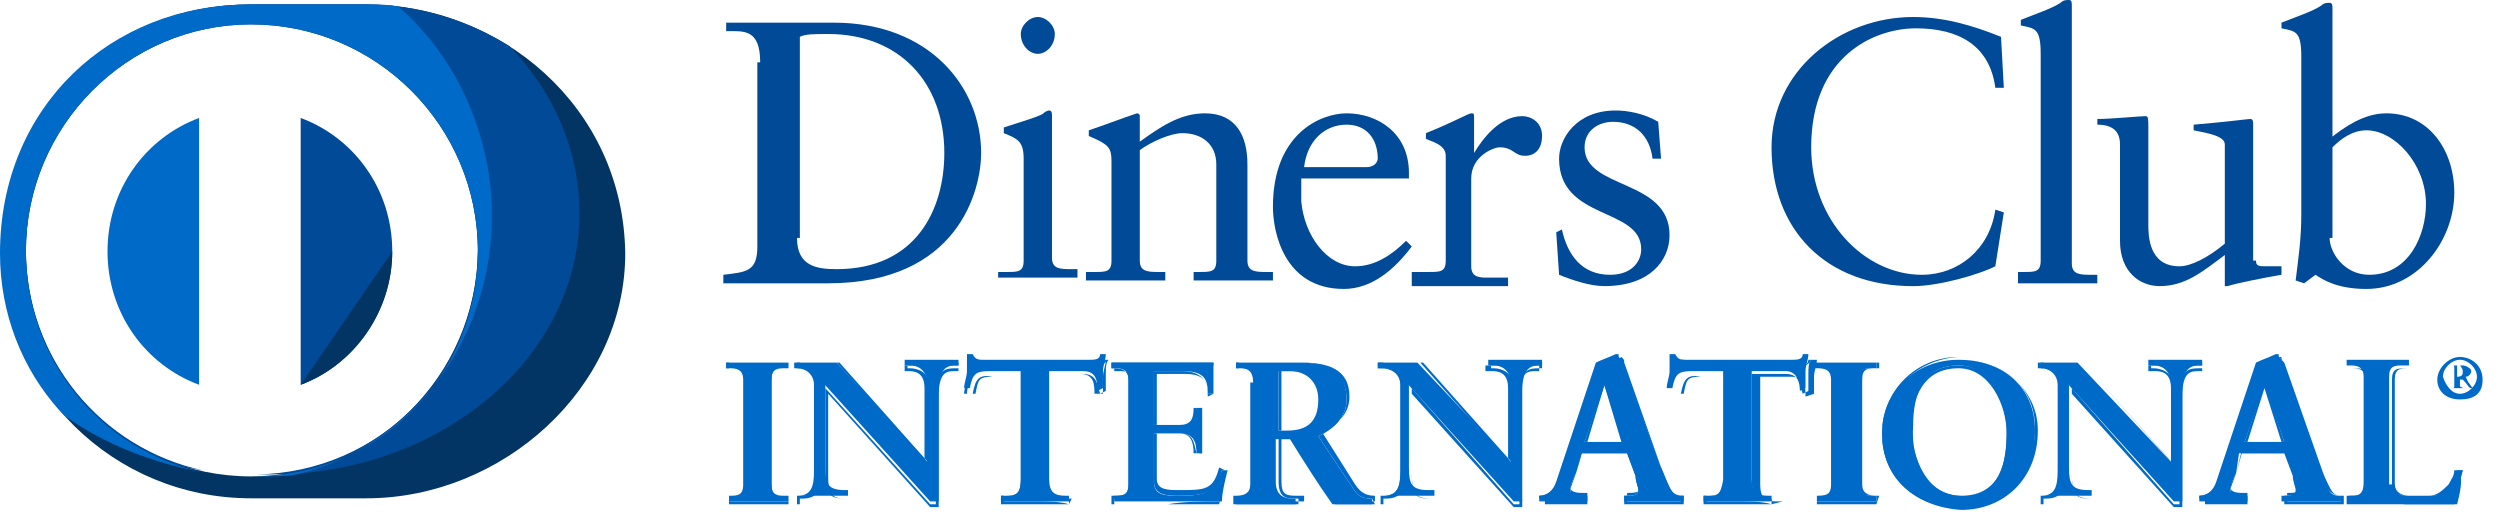 <svg width="81" height="17" viewBox="0 0 81 17" fill="none" xmlns="http://www.w3.org/2000/svg">
<path d="M25.823 7.71C25.823 8.628 26.465 8.72 27.108 8.72C29.678 8.72 30.596 6.792 30.596 4.957C30.596 2.662 29.127 1.102 26.833 1.102C26.374 1.102 26.098 1.102 25.915 1.193V7.71H25.823ZM24.63 2.019C24.63 0.918 24.079 1.01 23.528 1.01V0.734C23.987 0.734 24.446 0.734 24.905 0.734C25.456 0.734 26.098 0.734 27.016 0.734C30.137 0.734 31.789 2.845 31.789 4.957C31.789 6.15 31.055 9.179 26.833 9.179C26.19 9.179 25.639 9.179 25.089 9.179C24.538 9.179 23.987 9.179 23.436 9.179V8.903C24.171 8.812 24.538 8.812 24.538 7.986V2.019H24.63V2.019Z" fill="#004A97"/>
<path d="M33.625 1.744C33.349 1.744 33.074 1.469 33.074 1.102C33.074 0.826 33.349 0.551 33.625 0.551C33.9 0.551 34.176 0.826 34.176 1.102C34.176 1.469 33.9 1.744 33.625 1.744ZM32.34 8.812H32.615C32.982 8.812 33.166 8.812 33.166 8.445V5.14C33.166 4.589 32.982 4.498 32.523 4.314V4.13C33.074 3.947 33.717 3.763 33.808 3.672C33.9 3.58 33.992 3.58 33.992 3.58C34.084 3.58 34.084 3.672 34.084 3.763V8.353C34.084 8.72 34.359 8.72 34.726 8.72H34.91V8.995C34.543 8.995 34.084 8.995 33.625 8.995C33.166 8.995 32.799 8.995 32.34 8.995C32.34 8.995 32.34 8.812 32.34 8.812Z" fill="#004A97"/>
<path d="M36.012 5.232C36.012 4.773 35.92 4.681 35.277 4.406V4.222C35.828 4.039 36.287 3.855 36.838 3.672C36.838 3.672 36.929 3.672 36.929 3.763V4.59C37.572 4.131 38.215 3.672 39.041 3.672C40.05 3.672 40.417 4.406 40.417 5.324V8.445C40.417 8.812 40.693 8.812 41.06 8.812H41.243V9.087C40.785 9.087 40.417 9.087 39.959 9.087C39.5 9.087 39.132 9.087 38.673 9.087V8.812H38.857C39.224 8.812 39.408 8.812 39.408 8.445V5.324C39.408 4.681 38.949 4.314 38.306 4.314C37.939 4.314 37.297 4.59 36.929 4.865V8.445C36.929 8.812 37.205 8.812 37.572 8.812H37.756V9.087C37.297 9.087 36.929 9.087 36.471 9.087C36.012 9.087 35.645 9.087 35.185 9.087V8.812H35.461C35.828 8.812 36.012 8.812 36.012 8.445V5.232Z" fill="#004A97"/>
<path d="M44.272 5.416C44.547 5.416 44.639 5.232 44.639 5.14C44.639 4.498 44.272 4.039 43.63 4.039C42.895 4.039 42.345 4.59 42.253 5.416H44.272ZM42.161 5.783C42.161 5.875 42.161 6.058 42.161 6.517C42.253 7.618 42.987 8.628 43.905 8.628C44.547 8.628 45.098 8.261 45.557 7.802L45.741 7.986C45.19 8.72 44.456 9.362 43.538 9.362C41.61 9.362 41.243 7.527 41.243 6.701C41.243 4.314 42.804 3.672 43.63 3.672C44.639 3.672 45.649 4.314 45.649 5.599C45.649 5.691 45.649 5.783 45.649 5.783H45.557H42.161Z" fill="#004A97"/>
<path d="M45.924 8.812H46.291C46.659 8.812 46.842 8.812 46.842 8.445V5.048C46.842 4.681 46.383 4.59 46.2 4.498V4.314C47.117 3.947 47.577 3.672 47.668 3.672C47.76 3.672 47.76 3.672 47.76 3.855V4.957C48.035 4.498 48.586 3.763 49.32 3.763C49.596 3.763 49.963 3.947 49.963 4.406C49.963 4.773 49.779 5.048 49.412 5.048C49.045 5.048 49.045 4.773 48.586 4.773C48.403 4.773 47.668 5.048 47.668 5.783V8.628C47.668 8.995 47.944 8.995 48.219 8.995H48.861V9.271C48.219 9.271 47.668 9.271 47.209 9.271C46.75 9.271 46.2 9.271 45.741 9.271V8.812H45.924Z" fill="#004A97"/>
<path d="M50.605 7.435C50.789 8.261 51.248 8.903 52.166 8.903C52.9 8.903 53.175 8.444 53.175 8.077C53.175 6.7 50.514 7.159 50.514 5.14C50.514 4.497 51.064 3.58 52.349 3.58C52.717 3.58 53.267 3.671 53.726 3.947L53.818 5.14H53.543C53.451 4.406 52.992 3.947 52.258 3.947C51.799 3.947 51.34 4.222 51.34 4.773C51.34 6.15 54.093 5.782 54.093 7.618C54.093 8.444 53.451 9.27 51.982 9.27C51.523 9.27 50.973 9.087 50.514 8.903L50.422 7.526L50.605 7.435Z" fill="#004A97"/>
<path d="M64.924 2.845H64.649C64.466 1.469 63.456 0.918 62.079 0.918C60.702 0.918 58.683 1.836 58.683 4.773C58.683 7.159 60.427 8.903 62.263 8.903C63.456 8.903 64.466 8.077 64.649 6.792L64.924 6.884L64.649 8.628C64.098 8.903 62.813 9.271 61.987 9.271C59.142 9.271 57.398 7.435 57.398 4.773C57.398 2.295 59.601 0.551 61.987 0.551C62.997 0.551 63.915 0.826 64.833 1.193L64.924 2.845Z" fill="#004A97"/>
<path d="M65.383 8.812H65.567C65.934 8.812 66.118 8.812 66.118 8.444V1.744C66.118 0.918 65.934 0.918 65.475 0.826V0.643C65.934 0.459 66.485 0.275 66.76 0.092C66.852 -1.40193e-06 66.944 0 67.035 0C67.127 0 67.127 0.092 67.127 0.184V8.536C67.127 8.903 67.403 8.903 67.77 8.903H67.953V9.179C67.586 9.179 67.127 9.179 66.668 9.179C66.209 9.179 65.842 9.179 65.383 9.179V8.812Z" fill="#004A97"/>
<path d="M73.094 8.444C73.094 8.628 73.186 8.628 73.461 8.628C73.644 8.628 73.828 8.628 73.92 8.628V8.903C73.369 8.995 72.451 9.179 72.176 9.27H72.084V8.261C71.35 8.812 70.799 9.27 69.973 9.27C69.33 9.27 68.688 8.812 68.688 7.802V4.681C68.688 4.406 68.596 4.039 67.954 4.039V3.855C68.413 3.855 69.33 3.763 69.514 3.763C69.606 3.763 69.606 3.855 69.606 4.13V7.251C69.606 7.618 69.606 8.628 70.615 8.628C70.983 8.628 71.533 8.353 72.084 7.894V4.681C72.084 4.406 71.533 4.314 71.074 4.222V4.039C72.176 3.947 72.818 3.855 72.91 3.855C73.002 3.855 73.002 3.947 73.002 4.039V8.444H73.094V8.444Z" fill="#004A97"/>
<path d="M75.48 7.71C75.48 8.169 75.939 8.903 76.765 8.903C78.05 8.903 78.601 7.618 78.601 6.609C78.601 5.324 77.591 4.222 76.674 4.222C76.215 4.222 75.847 4.498 75.572 4.773V7.71H75.48ZM75.48 4.498C75.939 4.13 76.582 3.672 77.316 3.672C78.693 3.672 79.519 4.865 79.519 6.242C79.519 7.802 78.326 9.362 76.674 9.362C75.756 9.362 75.297 9.087 75.021 8.903L74.654 9.179L74.379 9.087C74.471 8.353 74.562 7.71 74.562 6.976V1.836C74.562 1.01 74.379 1.01 73.92 0.918V0.734C74.379 0.551 74.93 0.367 75.205 0.184C75.297 0.092 75.388 0.092 75.48 0.092C75.572 0.092 75.572 0.184 75.572 0.275V4.498H75.48Z" fill="#004A97"/>
<path d="M23.528 16.062H23.62C23.895 16.062 24.079 16.062 24.079 15.695V12.299C24.079 11.932 23.804 11.932 23.62 11.932H23.528V11.748C23.804 11.748 24.171 11.748 24.538 11.748C24.905 11.748 25.272 11.748 25.548 11.748V11.932H25.456C25.18 11.932 24.997 11.932 24.997 12.299V15.695C24.997 16.062 25.18 16.062 25.456 16.062H25.548V16.246C25.272 16.246 24.813 16.246 24.538 16.246C24.263 16.246 23.804 16.246 23.62 16.246V16.062H23.528Z" fill="#006AC9"/>
<path d="M25.548 16.246V16.062H25.456C25.18 16.062 24.905 16.062 24.905 15.695V12.299C24.905 11.932 25.18 11.932 25.456 11.932H25.548V11.748C25.272 11.748 24.905 11.748 24.538 11.748C24.263 11.748 23.895 11.748 23.62 11.748V11.932H23.712C23.987 11.932 24.263 11.932 24.263 12.299V15.695C24.263 16.062 23.987 16.062 23.712 16.062H23.62V16.246C23.895 16.246 24.263 16.246 24.538 16.246C24.813 16.246 25.18 16.246 25.548 16.246ZM25.548 16.338C25.272 16.338 24.813 16.338 24.538 16.338C24.263 16.338 23.804 16.338 23.62 16.338V16.062H23.712C23.987 16.062 24.171 16.062 24.171 15.695V12.299C24.171 11.932 23.987 11.932 23.712 11.932H23.528V11.748C23.804 11.748 24.171 11.748 24.538 11.748C24.905 11.748 25.272 11.748 25.548 11.748V11.932H25.456C25.18 11.932 24.997 11.932 24.997 12.299V15.695C24.997 16.062 25.18 16.062 25.456 16.062H25.548V16.338V16.338Z" fill="#006AC9"/>
<path d="M30.046 14.961V12.483C30.046 11.932 29.678 11.84 29.495 11.84H29.311V11.657C29.587 11.657 29.954 11.657 30.229 11.657C30.504 11.657 30.78 11.657 31.055 11.657V11.84H30.963C30.688 11.84 30.413 11.932 30.413 12.666V15.604C30.413 15.787 30.413 16.062 30.413 16.246H30.137L26.741 12.483V15.145C26.741 15.695 26.833 15.879 27.384 15.879H27.475V16.062C27.2 16.062 26.925 16.062 26.649 16.062C26.374 16.062 26.099 16.062 25.731 16.062H25.823C26.282 16.062 26.374 15.787 26.374 15.236V12.483C26.374 12.116 26.099 11.932 25.823 11.932V11.748C26.099 11.748 26.374 11.748 26.558 11.748C26.741 11.748 26.925 11.748 27.108 11.748L30.046 14.961Z" fill="#006AC9"/>
<path d="M30.137 16.338H30.321C30.321 16.154 30.321 15.879 30.321 15.695V12.758C30.321 11.932 30.688 11.932 30.963 11.932H31.055V11.748C30.78 11.748 30.504 11.748 30.321 11.748C30.046 11.748 29.77 11.748 29.403 11.748V11.932H29.495C29.678 11.932 30.137 12.024 30.137 12.575V15.053L27.2 11.748C27.017 11.748 26.833 11.748 26.649 11.748C26.374 11.748 26.19 11.748 25.915 11.748V11.932H26.007C26.282 11.932 26.649 12.207 26.649 12.575V15.328C26.649 15.879 26.466 16.154 26.007 16.154H25.915V16.338C26.19 16.338 26.466 16.338 26.741 16.338C27.017 16.338 27.292 16.338 27.567 16.338V16.154H27.384C26.833 16.154 26.741 15.971 26.741 15.328V12.575L30.137 16.338ZM30.413 16.43H30.137L26.833 12.758V15.42C26.833 15.971 26.925 16.154 27.384 16.154H27.567V16.338C27.292 16.338 27.017 16.338 26.741 16.338C26.466 16.338 26.19 16.338 25.823 16.338V16.062H25.915C26.374 16.062 26.466 15.787 26.466 15.236V12.483C26.466 12.116 26.19 11.932 25.915 11.932H25.731V11.748C26.007 11.748 26.282 11.748 26.466 11.748C26.649 11.748 26.833 11.748 27.108 11.748L29.954 14.961V12.575C29.954 12.024 29.587 12.024 29.403 12.024H29.311V11.84C29.587 11.84 29.954 11.84 30.229 11.84C30.504 11.84 30.78 11.84 31.055 11.84V12.024H30.963C30.688 12.024 30.413 12.024 30.413 12.85V15.787C30.413 15.971 30.413 16.154 30.413 16.43Z" fill="#006AC9"/>
<path d="M32.064 12.024C31.605 12.024 31.514 12.116 31.422 12.575H31.238C31.238 12.391 31.33 12.207 31.33 12.024C31.33 11.84 31.33 11.657 31.33 11.473H31.514C31.605 11.657 31.697 11.657 31.881 11.657H35.277C35.461 11.657 35.644 11.657 35.644 11.473H35.828C35.828 11.657 35.736 11.84 35.736 12.024C35.736 12.207 35.736 12.391 35.736 12.575L35.552 12.666C35.552 12.391 35.552 12.024 35.093 12.024H33.992V15.512C33.992 15.971 34.175 16.062 34.543 16.062H34.634V16.246C34.359 16.246 33.9 16.246 33.533 16.246C33.166 16.246 32.707 16.246 32.431 16.246V16.062H32.523C32.891 16.062 33.074 16.062 33.074 15.512V12.024H32.064Z" fill="#006AC9"/>
<path d="M34.634 16.338C34.359 16.338 33.9 16.338 33.533 16.338C33.166 16.338 32.707 16.338 32.431 16.338V16.062H32.523C32.891 16.062 33.074 16.062 33.074 15.512V12.024H32.064H33.166V15.512C33.166 16.062 32.982 16.062 32.615 16.062H32.523V16.246C32.799 16.246 33.258 16.246 33.625 16.246C33.9 16.246 34.359 16.246 34.634 16.338V16.154H34.543C34.267 16.154 33.992 16.062 33.992 15.604V12.116H35.093C35.552 12.116 35.552 12.483 35.644 12.758L35.828 12.666C35.828 12.483 35.828 12.299 35.828 12.116C35.828 11.932 35.828 11.748 35.919 11.657H35.828C35.828 11.84 35.644 11.84 35.461 11.84H32.064C31.881 11.84 31.697 11.84 31.697 11.657H31.422C31.422 11.84 31.422 12.024 31.422 12.207C31.422 12.391 31.33 12.575 31.33 12.758H31.514C31.605 12.299 31.697 12.116 32.156 12.207C31.697 12.207 31.697 12.299 31.605 12.758H31.238C31.238 12.575 31.33 12.391 31.33 12.207C31.33 12.024 31.33 11.84 31.33 11.657H31.514C31.514 11.84 31.697 11.84 31.881 11.84H35.277C35.461 11.84 35.552 11.84 35.644 11.657H35.828C35.828 11.84 35.736 12.024 35.736 12.207C35.736 12.391 35.736 12.575 35.736 12.758H35.461C35.461 12.483 35.461 12.116 35.002 12.116H33.992V15.604C33.992 16.062 34.175 16.154 34.543 16.154H34.726L34.634 16.338Z" fill="#006AC9"/>
<path d="M36.011 16.062H36.103C36.378 16.062 36.562 16.062 36.562 15.695V12.299C36.562 11.932 36.287 11.932 36.103 11.932H36.011V11.748C36.378 11.748 37.113 11.748 37.663 11.748C38.214 11.748 38.857 11.748 39.316 11.748C39.316 12.024 39.316 12.483 39.316 12.758H39.132C39.132 12.299 39.04 12.024 38.306 12.024H37.388V13.768H38.214C38.581 13.768 38.673 13.584 38.765 13.217H38.948C38.948 13.492 38.948 13.768 38.948 13.951C38.948 14.227 38.948 14.41 38.948 14.686H38.765C38.765 14.319 38.673 14.043 38.214 14.043H37.388V15.604C37.388 16.062 37.755 16.062 38.214 16.062C39.04 16.062 39.316 15.971 39.591 15.236H39.775C39.683 15.604 39.591 15.971 39.591 16.246C39.132 16.246 38.398 16.246 37.847 16.246C37.296 16.246 36.47 16.246 36.103 16.246V16.062H36.011Z" fill="#006AC9"/>
<path d="M39.499 16.246C39.591 15.879 39.591 15.604 39.683 15.236H39.591C39.407 15.971 39.04 16.062 38.214 16.062C37.847 16.062 37.388 16.062 37.388 15.604V14.043H38.214C38.673 14.043 38.673 14.319 38.765 14.686H38.948C38.948 14.41 38.948 14.227 38.948 13.951C38.948 13.676 38.948 13.492 38.948 13.217H38.765C38.765 13.584 38.581 13.768 38.214 13.768H37.388V12.024H38.306C38.948 12.024 39.132 12.391 39.132 12.758H39.316C39.316 12.575 39.316 12.299 39.316 12.116C39.316 12.024 39.316 11.932 39.316 11.84C38.857 11.84 38.214 11.84 37.663 11.84C37.113 11.84 36.47 11.84 36.103 11.84V12.024H36.195C36.47 12.024 36.745 12.024 36.745 12.391V15.787C36.745 16.154 36.47 16.154 36.195 16.154H36.103V16.338C36.47 16.338 37.205 16.338 37.847 16.338C38.306 16.246 39.04 16.246 39.499 16.246ZM39.499 16.338C39.04 16.338 38.306 16.338 37.755 16.338C37.205 16.338 36.378 16.338 36.011 16.338V16.062H36.103C36.378 16.062 36.562 16.062 36.562 15.695V12.299C36.562 12.024 36.378 11.932 36.103 11.932H36.011V11.748C36.378 11.748 37.113 11.748 37.663 11.748C38.214 11.748 38.857 11.748 39.316 11.748C39.316 11.84 39.316 11.932 39.316 12.116C39.316 12.299 39.316 12.575 39.316 12.758L39.132 12.85C39.132 12.391 39.04 12.116 38.398 12.116H37.48V13.768H38.214C38.581 13.768 38.673 13.584 38.673 13.217H38.857C38.857 13.492 38.857 13.768 38.857 13.951C38.857 14.227 38.857 14.41 38.857 14.686H38.673C38.673 14.319 38.581 14.043 38.214 14.043H37.48V15.512C37.48 15.879 37.847 15.879 38.214 15.879C39.04 15.879 39.316 15.879 39.499 15.145L39.683 15.236C39.683 15.604 39.591 15.971 39.499 16.338Z" fill="#006AC9"/>
<path d="M41.427 13.951H41.703C42.345 13.951 42.712 13.676 42.712 12.942C42.712 12.391 42.345 12.024 41.794 12.024C41.611 12.024 41.519 12.024 41.427 12.024V13.951V13.951ZM40.601 12.391C40.601 11.932 40.326 11.932 40.142 11.932H40.05V11.748C40.234 11.748 40.693 11.748 41.06 11.748C41.427 11.748 41.794 11.748 42.07 11.748C42.896 11.748 43.63 11.932 43.63 12.942C43.63 13.492 43.263 13.86 42.712 14.135L43.814 15.787C43.997 16.062 44.089 16.154 44.456 16.154V16.338C44.273 16.338 43.997 16.338 43.814 16.338C43.63 16.338 43.355 16.338 43.171 16.338C42.712 15.695 42.253 14.961 41.794 14.227H41.335V15.604C41.335 16.062 41.611 16.154 41.886 16.154H41.978V16.338C41.611 16.338 41.243 16.338 40.876 16.338C40.601 16.338 40.234 16.338 39.959 16.338V16.062H40.05C40.326 16.062 40.509 15.971 40.509 15.695V12.391H40.601Z" fill="#006AC9"/>
<path d="M41.794 13.951C42.437 13.951 42.804 13.768 42.804 12.942C42.804 12.391 42.437 12.024 41.886 12.024C41.703 12.024 41.611 12.024 41.519 12.024V13.951H41.794ZM41.427 13.951V11.932C41.519 11.932 41.611 11.932 41.794 11.932C42.345 11.932 42.804 12.299 42.804 12.942C42.804 13.768 42.437 13.951 41.794 13.951H41.427ZM41.427 14.135H41.886C42.345 14.869 42.712 15.604 43.263 16.246C43.446 16.246 43.63 16.246 43.905 16.246C44.089 16.246 44.364 16.246 44.548 16.246V16.062C44.273 16.062 44.089 15.971 43.905 15.695L42.804 13.951C43.355 13.768 43.722 13.401 43.722 12.85C43.722 11.932 42.987 11.748 42.161 11.748C41.794 11.748 41.519 11.748 41.152 11.748C40.785 11.748 40.417 11.748 40.142 11.748V11.932H40.234C40.417 11.932 40.693 11.932 40.693 12.483V15.787C40.693 16.062 40.417 16.154 40.234 16.154H40.05V16.338C40.326 16.338 40.693 16.338 40.968 16.338C41.335 16.338 41.703 16.338 42.07 16.338V16.154H41.978C41.703 16.154 41.427 16.154 41.427 15.604V14.135ZM44.548 16.338C44.364 16.338 44.089 16.338 43.905 16.338C43.722 16.338 43.538 16.338 43.263 16.338C42.804 15.695 42.345 14.961 41.886 14.227H41.519V15.604C41.519 16.062 41.703 16.062 42.07 16.062H42.253V16.246C41.886 16.246 41.519 16.246 41.152 16.246C40.876 16.246 40.509 16.246 40.234 16.246V16.062H40.326C40.601 16.062 40.785 15.971 40.785 15.695V12.391C40.785 11.932 40.509 11.932 40.326 11.932H40.05V11.748C40.234 11.748 40.693 11.748 41.06 11.748C41.427 11.748 41.794 11.748 42.07 11.748C42.896 11.748 43.63 12.024 43.63 12.942C43.63 13.492 43.263 13.86 42.712 14.135L43.814 15.787C43.997 16.062 44.089 16.154 44.456 16.154L44.548 16.338Z" fill="#006AC9"/>
<path d="M48.954 14.961V12.483C48.954 11.932 48.587 11.84 48.403 11.84H48.219V11.657C48.495 11.657 48.862 11.657 49.137 11.657C49.413 11.657 49.688 11.657 49.963 11.657V11.84H49.871C49.596 11.84 49.321 11.932 49.321 12.666V15.604C49.321 15.787 49.321 16.062 49.321 16.246H49.045L45.649 12.483V15.145C45.649 15.695 45.741 15.879 46.292 15.879H46.475V16.062C46.2 16.062 45.925 16.062 45.649 16.062C45.374 16.062 45.099 16.062 44.731 16.062H44.823C45.282 16.062 45.374 15.787 45.374 15.236V12.483C45.374 12.116 45.099 11.932 44.731 11.932H44.64V11.748C44.915 11.748 45.099 11.748 45.374 11.748C45.557 11.748 45.741 11.748 45.925 11.748L48.954 14.961Z" fill="#006AC9"/>
<path d="M49.045 16.338H49.229C49.229 16.154 49.229 15.879 49.229 15.695V12.758C49.229 11.932 49.596 11.932 49.871 11.932H49.963V11.748C49.688 11.748 49.413 11.748 49.229 11.748C48.954 11.748 48.678 11.748 48.311 11.748V11.932H48.403C48.587 11.932 49.045 12.024 49.045 12.575V15.053L46.108 11.748C45.925 11.748 45.741 11.748 45.557 11.748C45.282 11.748 45.099 11.748 44.823 11.748V11.932H44.915C45.19 11.932 45.557 12.207 45.557 12.575V15.328C45.557 15.879 45.374 16.154 44.915 16.154H44.823V16.338C45.099 16.338 45.374 16.338 45.649 16.338C45.925 16.338 46.2 16.338 46.475 16.338V16.154H46.384C45.833 16.154 45.741 15.971 45.741 15.328V12.575L49.045 16.338ZM49.321 16.43H49.045L45.741 12.758V15.42C45.741 15.971 45.833 16.154 46.292 16.154H46.475V16.338C46.2 16.338 45.925 16.338 45.649 16.338C45.374 16.338 45.099 16.338 44.731 16.338V16.062H44.823C45.282 16.062 45.374 15.787 45.374 15.236V12.483C45.374 12.116 45.099 11.932 44.823 11.932H44.64V11.748C44.915 11.748 45.19 11.748 45.374 11.748C45.557 11.748 45.741 11.748 46.017 11.748L48.862 14.961V12.575C48.862 12.024 48.495 12.024 48.311 12.024H48.128V11.84C48.403 11.84 48.77 11.84 49.045 11.84C49.321 11.84 49.596 11.84 49.871 11.84V12.024H49.78C49.504 12.024 49.229 12.024 49.229 12.85V15.787C49.321 15.971 49.321 16.154 49.321 16.43Z" fill="#006AC9"/>
<path d="M51.982 12.483L51.34 14.319H52.533L51.982 12.483ZM51.064 15.328C50.972 15.512 50.881 15.695 50.881 15.879C50.881 16.062 51.156 16.062 51.34 16.062H51.431V16.246C51.156 16.246 50.881 16.246 50.605 16.246C50.33 16.246 50.147 16.246 49.871 16.246V16.062C50.147 16.062 50.33 15.879 50.422 15.604L51.431 12.575C51.523 12.299 51.615 12.024 51.707 11.748C51.89 11.657 52.166 11.565 52.349 11.473C52.349 11.473 52.349 11.473 52.441 11.473C52.441 11.565 52.441 11.565 52.533 11.657L53.818 15.145C53.91 15.328 54.002 15.604 54.093 15.787C54.185 15.971 54.277 16.062 54.552 16.062V16.246C54.277 16.246 54.002 16.246 53.634 16.246C53.267 16.246 52.992 16.246 52.625 16.246V16.062H52.717C52.9 16.062 53.084 16.062 53.084 15.879C53.084 15.787 52.992 15.604 52.992 15.42L52.717 14.686H51.248L51.064 15.328Z" fill="#006AC9"/>
<path d="M51.431 14.319H52.625L51.982 12.483L51.431 14.319ZM51.34 14.319L51.982 12.391L52.625 14.319H51.34ZM52.625 16.246C52.992 16.246 53.267 16.246 53.543 16.246C53.818 16.246 54.093 16.246 54.461 16.246V16.062C54.277 16.062 54.093 15.971 54.002 15.787C53.91 15.695 53.818 15.42 53.818 15.145L52.625 11.748C52.625 11.657 52.625 11.657 52.533 11.565C52.441 11.657 52.166 11.748 51.982 11.84C51.982 12.116 51.799 12.391 51.707 12.666L50.697 15.695C50.605 15.971 50.33 16.154 50.055 16.154V16.338C50.238 16.338 50.514 16.338 50.697 16.338C50.972 16.338 51.248 16.338 51.431 16.338V16.154C51.248 16.154 50.881 16.154 50.881 15.879C50.881 15.787 50.972 15.604 51.064 15.328L51.248 14.594H52.808L53.084 15.328C53.175 15.512 53.175 15.695 53.175 15.787C53.175 15.971 52.9 15.971 52.717 15.971V16.246H52.625V16.246ZM54.552 16.338C54.277 16.338 54.002 16.338 53.634 16.338C53.267 16.338 52.992 16.338 52.625 16.338V16.062H52.717C52.9 16.062 53.084 16.062 53.084 15.879C53.084 15.787 52.992 15.604 52.992 15.42L52.717 14.686H51.248L51.064 15.328C50.972 15.512 50.881 15.695 50.881 15.787C50.881 15.971 51.156 15.971 51.34 15.971H51.431V16.154C51.156 16.154 50.881 16.154 50.605 16.154C50.33 16.154 50.147 16.154 49.871 16.154V16.062C50.147 16.062 50.33 15.879 50.422 15.695L51.431 12.666C51.523 12.391 51.615 12.116 51.707 11.84C51.89 11.748 52.166 11.657 52.258 11.565C52.258 11.565 52.258 11.565 52.349 11.565H52.441C52.441 11.657 52.441 11.657 52.533 11.748L53.818 15.145C53.91 15.42 54.002 15.604 54.093 15.787C54.185 15.971 54.277 16.062 54.461 16.062H54.552V16.338Z" fill="#006AC9"/>
<path d="M54.828 12.024C54.369 12.024 54.277 12.116 54.185 12.575H54.002C54.002 12.391 54.094 12.207 54.094 12.024C54.094 11.84 54.094 11.657 54.094 11.473H54.277C54.369 11.657 54.461 11.657 54.645 11.657H58.041C58.224 11.657 58.408 11.657 58.408 11.473H58.591C58.591 11.657 58.499 11.84 58.499 12.024C58.499 12.207 58.499 12.391 58.499 12.575L58.316 12.666C58.316 12.391 58.224 12.024 57.857 12.024H56.756V15.512C56.756 15.971 56.939 16.062 57.306 16.062H57.398V16.246C57.123 16.246 56.664 16.246 56.297 16.246C55.929 16.246 55.471 16.246 55.195 16.246V16.062H55.287C55.654 16.062 55.838 16.062 55.838 15.512V12.024H54.828Z" fill="#006AC9"/>
<path d="M57.398 16.338C57.122 16.338 56.663 16.338 56.296 16.338C55.929 16.338 55.47 16.338 55.195 16.338V16.062H55.286C55.654 16.062 55.745 16.062 55.837 15.512V12.024H54.828H55.929V15.512C55.929 16.062 55.745 16.062 55.378 16.062H55.286V16.246C55.562 16.246 56.021 16.246 56.388 16.246C56.663 16.246 57.122 16.246 57.398 16.338V16.154H57.306C57.031 16.154 56.755 16.062 56.755 15.604V12.116H57.857C58.316 12.116 58.316 12.483 58.407 12.758L58.591 12.666C58.591 12.483 58.591 12.299 58.591 12.116C58.591 11.932 58.591 11.748 58.683 11.657H58.591C58.591 11.84 58.407 11.84 58.224 11.84H54.828C54.644 11.84 54.552 11.84 54.46 11.657H54.369C54.369 11.84 54.369 12.024 54.369 12.207C54.369 12.391 54.277 12.575 54.277 12.758H54.46C54.552 12.299 54.644 12.116 55.103 12.207C54.644 12.207 54.644 12.299 54.552 12.758H54.277C54.277 12.575 54.369 12.391 54.369 12.207C54.369 12.024 54.369 11.84 54.369 11.657H54.552C54.552 11.84 54.736 11.84 54.919 11.84H58.316C58.499 11.84 58.591 11.84 58.683 11.657H58.866C58.866 11.84 58.774 12.024 58.774 12.207C58.774 12.391 58.774 12.575 58.774 12.758L58.499 12.85C58.499 12.575 58.499 12.207 58.04 12.207H57.031V15.695C57.031 16.154 57.214 16.246 57.581 16.246H57.765L57.398 16.338Z" fill="#006AC9"/>
<path d="M58.775 16.062C59.142 16.062 59.326 16.062 59.326 15.695V12.299C59.326 11.932 59.05 11.932 58.867 11.932H58.775V11.748C59.05 11.748 59.417 11.748 59.785 11.748C60.152 11.748 60.519 11.748 60.794 11.748V11.932H60.702C60.427 11.932 60.243 11.932 60.243 12.299V15.695C60.243 16.062 60.519 16.062 60.702 16.062H60.794V16.246C60.519 16.246 60.06 16.246 59.785 16.246C59.509 16.246 59.05 16.246 58.867 16.246V16.062H58.775Z" fill="#006AC9"/>
<path d="M60.794 16.246V16.062H60.702C60.427 16.062 60.152 16.062 60.152 15.695V12.299C60.152 11.932 60.427 11.932 60.702 11.932H60.794V11.748C60.519 11.748 60.152 11.748 59.785 11.748C59.509 11.748 59.142 11.748 58.867 11.748V11.932H58.959C59.234 11.932 59.509 11.932 59.509 12.299V15.695C59.509 16.062 59.234 16.062 58.959 16.062H58.867V16.246C59.142 16.246 59.509 16.246 59.785 16.246C60.06 16.246 60.427 16.246 60.794 16.246ZM60.794 16.338C60.519 16.338 60.06 16.338 59.785 16.338C59.509 16.338 59.05 16.338 58.867 16.338V16.062H58.959C59.234 16.062 59.417 16.062 59.417 15.695V12.299C59.417 12.024 59.234 11.932 58.959 11.932H58.867V11.748C59.142 11.748 59.509 11.748 59.876 11.748C60.243 11.748 60.611 11.748 60.886 11.748V11.932H60.794C60.519 11.932 60.335 11.932 60.335 12.299V15.695C60.335 15.971 60.519 16.062 60.794 16.062H60.886L60.794 16.338Z" fill="#006AC9"/>
<path d="M63.548 16.062C64.833 16.062 65.016 14.961 65.016 13.951C65.016 13.034 64.466 11.84 63.456 11.84C62.263 11.84 61.987 12.85 61.987 13.768C61.895 14.961 62.446 16.062 63.548 16.062ZM63.456 11.657C64.833 11.657 65.934 12.483 65.934 13.951C65.934 15.42 64.833 16.43 63.456 16.43C62.079 16.43 60.977 15.512 60.977 14.043C60.977 12.666 62.079 11.657 63.456 11.657Z" fill="#006AC9"/>
<path d="M61.895 13.768C61.895 12.85 62.263 11.84 63.456 11.84C64.557 11.84 65.108 13.034 65.108 13.951C65.108 14.869 64.924 16.062 63.548 16.062C64.833 16.062 65.016 14.961 65.016 14.043C65.016 13.125 64.466 11.932 63.456 11.932C62.263 11.932 61.987 12.942 61.895 13.768C61.987 14.961 62.446 16.062 63.548 16.062C62.446 16.154 61.895 14.961 61.895 13.768ZM60.977 14.043C60.977 12.666 62.079 11.565 63.456 11.565C62.079 11.657 61.069 12.666 60.977 14.043C61.069 15.42 62.079 16.338 63.456 16.338C64.833 16.338 65.934 15.328 65.934 13.86C65.934 12.483 64.833 11.657 63.456 11.657C64.833 11.657 66.026 12.575 66.026 13.951C66.026 15.512 64.924 16.521 63.548 16.521C62.079 16.43 60.977 15.512 60.977 14.043Z" fill="#006AC9"/>
<path d="M70.34 14.961V12.483C70.34 11.932 69.973 11.84 69.789 11.84H69.606V11.657C69.881 11.657 70.248 11.657 70.523 11.657C70.799 11.657 71.074 11.657 71.35 11.657V11.84H71.258C70.982 11.84 70.707 11.932 70.707 12.666V15.604C70.707 15.787 70.707 16.062 70.707 16.246H70.432L67.035 12.483V15.145C67.035 15.695 67.127 15.879 67.678 15.879H67.77V16.062C67.495 16.062 67.219 16.062 66.944 16.062C66.668 16.062 66.393 16.062 66.026 16.062H66.118C66.577 16.062 66.668 15.787 66.668 15.236V12.483C66.668 12.116 66.393 11.932 66.118 11.932H66.026V11.748C66.301 11.748 66.485 11.748 66.76 11.748C66.944 11.748 67.127 11.748 67.311 11.748L70.34 14.961Z" fill="#006AC9"/>
<path d="M70.432 16.338H70.615C70.615 16.154 70.615 15.879 70.615 15.695V12.758C70.615 11.932 70.982 11.932 71.258 11.932H71.35V11.748C71.074 11.748 70.799 11.748 70.615 11.748C70.34 11.748 70.064 11.748 69.697 11.748V11.932H69.789C69.973 11.932 70.432 12.024 70.432 12.575V15.053L67.495 11.748C67.311 11.748 67.127 11.748 66.944 11.748C66.668 11.748 66.485 11.748 66.21 11.748V11.932H66.301C66.577 11.932 66.944 12.207 66.944 12.575V15.328C66.944 15.879 66.76 16.154 66.301 16.154H66.21V16.338C66.485 16.338 66.76 16.338 67.036 16.338C67.311 16.338 67.586 16.338 67.862 16.338V16.154H67.77C67.219 16.154 67.127 15.971 67.127 15.328V12.575L70.432 16.338ZM70.707 16.43H70.432L67.127 12.758V15.42C67.127 15.971 67.219 16.154 67.678 16.154H67.862V16.338C67.586 16.338 67.311 16.338 67.036 16.338C66.76 16.338 66.485 16.338 66.118 16.338V16.062H66.21C66.668 16.062 66.76 15.787 66.76 15.236V12.483C66.76 12.116 66.485 11.932 66.21 11.932H66.118V11.748C66.393 11.748 66.668 11.748 66.852 11.748C67.035 11.748 67.219 11.748 67.495 11.748L70.34 14.961V12.575C70.34 12.024 69.973 12.024 69.789 12.024H69.606V11.84C69.881 11.84 70.248 11.84 70.523 11.84C70.799 11.84 71.074 11.84 71.35 11.84V12.024H71.258C70.982 12.024 70.707 12.024 70.707 12.85V15.787C70.707 15.971 70.707 16.154 70.707 16.43Z" fill="#006AC9"/>
<path d="M73.369 12.483L72.726 14.319H74.011L73.369 12.483ZM72.451 15.328C72.359 15.512 72.267 15.695 72.267 15.879C72.267 16.062 72.543 16.062 72.726 16.062H72.818V16.246C72.543 16.246 72.267 16.246 71.992 16.246C71.717 16.246 71.533 16.246 71.258 16.246V16.062C71.533 16.062 71.717 15.879 71.808 15.604L72.818 12.575C72.91 12.299 73.002 12.024 73.094 11.748C73.277 11.657 73.552 11.565 73.736 11.473C73.736 11.473 73.736 11.473 73.828 11.473C73.828 11.565 73.828 11.565 73.92 11.657L75.113 15.053C75.205 15.236 75.296 15.512 75.388 15.695C75.48 16.062 75.664 16.062 75.847 16.062V16.246C75.572 16.246 75.296 16.246 74.929 16.246C74.654 16.246 74.287 16.246 73.92 16.246V16.062H74.011C74.195 16.062 74.379 16.062 74.379 15.879C74.379 15.787 74.287 15.604 74.287 15.42L74.011 14.686H72.543L72.451 15.328Z" fill="#006AC9"/>
<path d="M72.818 14.319H73.92L73.369 12.575L72.818 14.319ZM72.726 14.319L73.369 12.391L74.011 14.319H72.726ZM74.011 16.246C74.379 16.246 74.654 16.246 74.929 16.246C75.205 16.246 75.48 16.246 75.847 16.246V16.062C75.664 16.062 75.48 15.971 75.388 15.787C75.296 15.604 75.205 15.328 75.113 15.145L73.92 11.748C73.92 11.657 73.92 11.657 73.828 11.565C73.736 11.657 73.461 11.748 73.277 11.84C73.277 12.116 73.094 12.391 73.002 12.666L71.992 15.695C71.9 15.971 71.625 16.154 71.441 16.154V16.338C71.625 16.338 71.9 16.338 72.084 16.338C72.359 16.338 72.635 16.338 72.818 16.338V16.154C72.635 16.154 72.267 16.154 72.267 15.879C72.267 15.787 72.359 15.604 72.451 15.328L72.635 14.594H74.195L74.47 15.328C74.562 15.512 74.562 15.695 74.562 15.787C74.562 15.971 74.287 15.971 74.103 15.971V16.246H74.011V16.246ZM75.939 16.338C75.664 16.338 75.388 16.338 75.021 16.338C74.746 16.338 74.379 16.338 74.011 16.338V16.062H74.103C74.287 16.062 74.47 16.062 74.47 15.879C74.47 15.787 74.379 15.604 74.379 15.42L74.103 14.686H72.635L72.451 15.328C72.359 15.512 72.267 15.695 72.267 15.787C72.267 15.971 72.543 15.971 72.726 15.971H72.818V16.154C72.543 16.154 72.267 16.154 71.992 16.154C71.717 16.154 71.533 16.154 71.258 16.154V16.062C71.533 16.062 71.717 15.879 71.808 15.695L72.818 12.666C72.91 12.391 73.002 12.116 73.094 11.84C73.277 11.748 73.552 11.657 73.736 11.565C73.736 11.565 73.736 11.565 73.828 11.565H73.92C73.92 11.657 73.92 11.657 74.011 11.748L75.205 15.145C75.296 15.42 75.388 15.604 75.48 15.787C75.572 15.971 75.664 16.062 75.847 16.062H75.939V16.338Z" fill="#006AC9"/>
<path d="M77.591 15.695C77.591 15.971 77.775 16.062 77.958 16.062C78.234 16.062 78.509 16.062 78.784 16.062C79.06 16.062 79.335 15.879 79.427 15.695C79.519 15.512 79.611 15.328 79.611 15.236H79.794C79.702 15.604 79.611 15.971 79.519 16.338C78.968 16.338 78.326 16.338 77.775 16.338C77.224 16.338 76.582 16.338 76.031 16.338V16.062H76.123C76.398 16.062 76.582 16.062 76.582 15.604V12.207C76.582 11.84 76.306 11.84 76.123 11.84H76.031V11.657C76.398 11.657 76.673 11.657 77.04 11.657C77.408 11.657 77.683 11.657 78.05 11.657V11.84H77.867C77.591 11.84 77.408 11.84 77.408 12.207V15.695H77.591V15.695Z" fill="#006AC9"/>
<path d="M79.519 16.246C79.611 15.879 79.702 15.512 79.794 15.236H79.702C79.702 15.42 79.611 15.512 79.519 15.695C79.427 15.879 79.151 16.062 78.876 16.062C78.693 16.062 78.509 16.062 78.417 16.062C78.326 16.062 78.142 16.062 78.05 16.062C77.867 16.062 77.591 15.971 77.591 15.695V12.299C77.591 11.932 77.775 11.932 78.05 11.932H78.142V11.748C77.775 11.748 77.499 11.748 77.132 11.748C76.765 11.748 76.49 11.748 76.123 11.748V11.932H76.214C76.49 11.932 76.765 11.932 76.765 12.299V15.695C76.765 16.154 76.49 16.154 76.214 16.154H76.123V16.338C76.673 16.338 77.224 16.338 77.867 16.338C78.417 16.246 78.968 16.246 79.519 16.246ZM79.611 16.338C79.06 16.338 78.417 16.338 77.867 16.338C77.316 16.338 76.673 16.338 76.123 16.338V16.062H76.214C76.49 16.062 76.673 16.062 76.673 15.695V12.299C76.673 12.024 76.49 11.932 76.214 11.932H76.123V11.748C76.49 11.748 76.857 11.748 77.132 11.748C77.499 11.748 77.775 11.748 78.142 11.748V11.932H77.958C77.683 11.932 77.499 11.932 77.499 12.299V15.695C77.499 15.971 77.683 15.971 77.867 16.062C77.958 16.062 78.142 16.062 78.234 16.062C78.417 16.062 78.601 16.062 78.693 16.062C78.968 16.062 79.151 15.879 79.335 15.695C79.427 15.512 79.519 15.42 79.519 15.236H79.702C79.794 15.604 79.702 15.971 79.611 16.338Z" fill="#006AC9"/>
<path d="M79.61 12.207C79.794 12.207 79.794 12.116 79.794 12.024C79.794 11.932 79.702 11.84 79.702 11.84H79.61V12.207ZM79.427 12.575C79.519 12.575 79.519 12.575 79.519 12.483V11.932C79.519 11.84 79.519 11.84 79.427 11.84H79.794C79.886 11.84 80.069 11.932 80.069 12.024C80.069 12.116 79.977 12.207 79.886 12.207L79.977 12.391C80.069 12.483 80.069 12.575 80.161 12.575H80.069C79.977 12.575 79.977 12.483 79.794 12.299H79.702V12.483C79.702 12.575 79.702 12.483 79.794 12.575H79.427ZM79.702 12.758C79.977 12.758 80.253 12.483 80.253 12.207C80.253 11.932 79.977 11.657 79.702 11.657C79.427 11.657 79.151 11.932 79.151 12.207C79.243 12.483 79.427 12.758 79.702 12.758ZM79.702 11.565C80.069 11.565 80.436 11.84 80.436 12.299C80.436 12.758 80.161 12.942 79.702 12.942C79.243 12.942 78.968 12.666 78.968 12.299C78.968 11.932 79.335 11.565 79.702 11.565Z" fill="#006AC9"/>
<path d="M3.483 8.145C3.483 10.145 4.709 11.822 6.451 12.467V3.822C4.709 4.467 3.483 6.145 3.483 8.145Z" fill="#006AC9"/>
<path d="M9.742 3.822V12.467C11.484 11.822 12.709 10.08 12.709 8.145C12.709 6.145 11.484 4.467 9.742 3.822Z" fill="#004A97"/>
<path d="M9.742 12.467C11.484 11.822 12.709 10.08 12.709 8.145Z" fill="#023563"/>
<path d="M11.871 0.145H8.129C3.677 0.145 0.064 3.435 0.064 8.209C0.064 12.596 3.677 16.145 8.129 16.145H11.871C16.258 16.145 20.258 12.596 20.258 8.209C20.193 3.435 16.193 0.145 11.871 0.145ZM8.129 15.435C4.064 15.435 0.839 12.145 0.839 8.145C0.839 4.08 4.129 0.79 8.129 0.79C12.193 0.79 15.484 4.08 15.484 8.145C15.419 12.209 12.129 15.435 8.129 15.435Z" fill="#023563"/>
<path d="M18.774 6.919C18.774 4.854 17.935 2.983 16.516 1.5C15.161 0.661 13.548 0.145 11.871 0.145H8.129C3.677 0.145 0.064 3.435 0.064 8.209C0.064 10.209 0.839 12.016 2.064 13.435C3.355 14.338 4.903 14.983 6.581 15.241C3.29 14.532 0.839 11.629 0.839 8.08C0.839 4.016 4.129 0.725 8.129 0.725C12.193 0.725 15.484 4.016 15.484 8.08C15.484 12.08 12.322 15.306 8.322 15.37C8.451 15.37 8.516 15.37 8.645 15.37C14.193 15.435 18.774 11.629 18.774 6.919Z" fill="#004A97"/>
<path d="M8.064 0.145C3.613 0.145 0 3.435 0 8.209C0 10.145 0.71 11.951 1.935 13.306C2 13.37 2.064 13.435 2.129 13.499C3.419 14.403 4.903 14.983 6.581 15.306C3.29 14.596 0.839 11.693 0.839 8.145C0.839 4.08 4.129 0.79 8.129 0.79C12.194 0.79 15.484 4.08 15.484 8.145C15.484 12.145 12.322 15.37 8.323 15.435C8.452 15.435 8.516 15.435 8.645 15.435C8.968 15.435 9.29 15.435 9.613 15.37C13.871 14.338 16.581 10.016 15.806 5.435C15.419 3.306 14.387 1.5 12.903 0.209C12.581 0.145 12.258 0.145 11.935 0.145H8.064V0.145Z" fill="#006AC9"/>
</svg>
